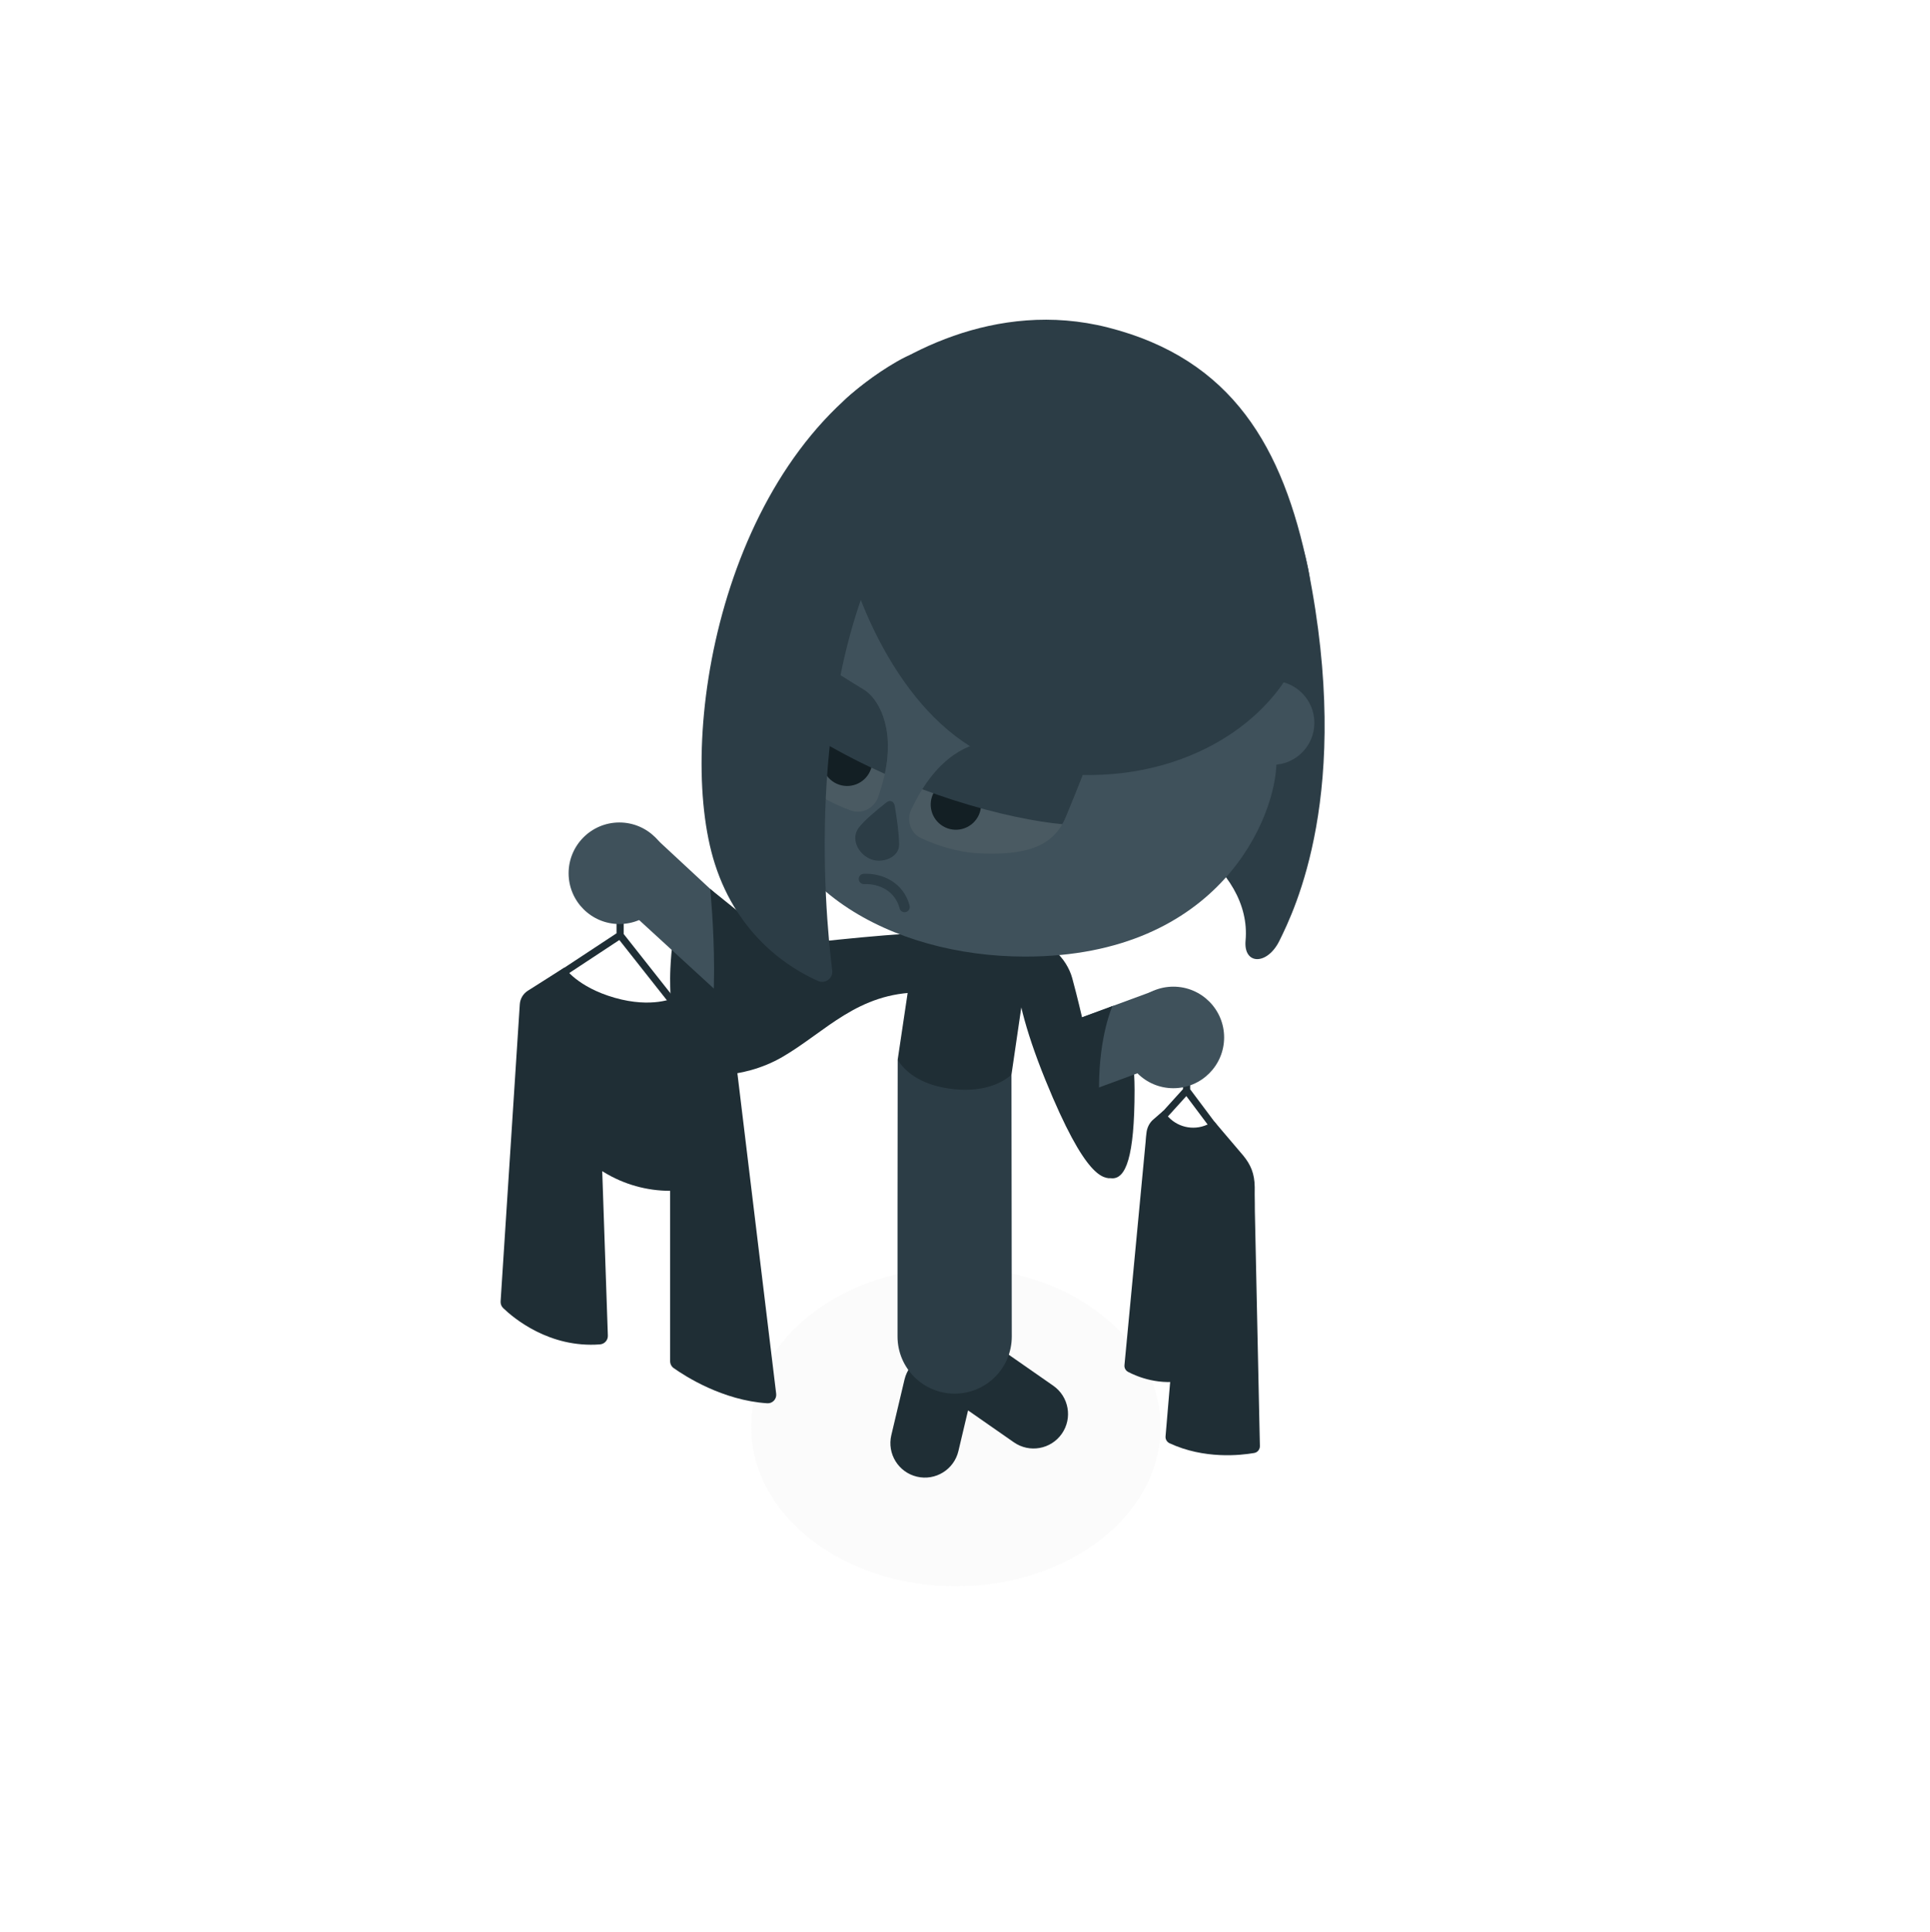 <svg width="1080" height="1081" viewBox="0 0 1080 1081" fill="none" xmlns="http://www.w3.org/2000/svg"><path d="M649.445 798.295C649.445 847.552 598.162 887.479 534.901 887.479C471.64 887.479 420.356 847.552 420.356 798.295C420.356 749.038 471.64 709.11 534.901 709.11C598.162 709.11 649.445 749.038 649.445 798.295Z" fill="#AFAFAF" fill-opacity="0.05"/><path d="M506.151 771.782C508.609 761.417 519.004 755.006 529.37 757.463C539.736 759.92 546.148 770.317 543.69 780.682L536.31 811.807C533.852 822.172 523.456 828.584 513.09 826.127C502.724 823.67 496.313 813.272 498.771 802.907L506.151 771.782Z" fill="#1F2E35"/><path d="M563.368 757.12C554.627 751.031 542.604 753.181 536.515 761.922C530.426 770.663 532.576 782.687 541.317 788.776L567.339 806.901C576.08 812.99 588.103 810.84 594.192 802.099C600.281 793.358 598.131 781.334 589.39 775.245L563.368 757.12Z" fill="#1F2E35"/><path d="M502.333 592.853L566 601.217C566 601.217 566.06 650.885 566.09 675.718C566.119 699.716 566.177 747.711 566.177 747.711C566.177 765.365 551.866 779.675 534.212 779.675C516.558 779.675 502.246 765.365 502.246 747.711C502.246 747.711 502.246 701.217 502.246 676.643C502.246 652.069 502.333 592.853 502.333 592.853Z" fill="#2C3D46"/><path d="M634.893 609.683C634.893 647.815 629.797 659.216 622.495 659.216C611.45 659.216 606.501 634.491 605.501 610.491C604.501 586.491 612.774 566.759 622.495 562.874C629.061 560.25 634.893 585.699 634.893 609.683Z" fill="#1F2E35"/><path d="M646 554.216L605.501 569.134L611.456 609.683L662 591.068L646 554.216Z" fill="#3F515B"/><path d="M571 525.216C586 524.216 597 536.216 600 547.216C603 558.216 605.501 569.134 605.501 569.134L622.495 562.874C622.495 562.874 615 579.364 615 608.216C615 647.331 615.495 659.216 622.495 659.216C617.495 659.216 607.786 660.21 585 604.216C560.657 544.395 569.478 527.52 570.837 525.445C570.94 525.288 571 525.216 571 525.216Z" fill="#1F2E35"/><path fill-rule="evenodd" clip-rule="evenodd" d="M664 593.067C665.105 593.067 666 593.963 666 595.067V609.401L695.477 648.749C696.019 649.473 696.008 650.471 695.45 651.183C694.891 651.895 693.925 652.143 693.092 651.788L645.473 631.498C644.878 631.245 644.443 630.719 644.304 630.087C644.165 629.455 644.341 628.795 644.775 628.316L662 609.296V595.067C662 593.963 662.896 593.067 664 593.067ZM663.854 613.208L649.625 628.919L687.814 645.191L663.854 613.208Z" fill="#1F2E35"/><path d="M645.587 626.121L651.12 621.302L652.817 623.737C658.227 630.5 667.518 632.762 675.432 629.245L679.539 627.483L695.72 646.508C699.787 651.499 702.034 656.395 702.121 664.156C702.35 684.548 699.995 734.998 699.995 734.998C686.916 734.998 649.822 716.976 638.662 710.156L641.534 633.93C641.837 630.866 643.237 628.028 645.587 626.121Z" fill="#1F2E35"/><path d="M641.534 633.931L635.071 702.144L629.235 763.74C629.087 765.299 629.888 766.792 631.275 767.518C636.3 770.15 649.094 775.567 664.027 772.033C665.775 771.619 666.975 770.005 666.937 768.209L665.704 709.655L665 676.216L641.534 633.931Z" fill="#1F2E35"/><path d="M662 688.216L658.082 734.454L652.223 803.584C652.085 805.207 652.986 806.74 654.463 807.427C673.823 816.437 694.102 814.222 701.832 812.877C703.707 812.551 705.055 810.897 705.014 808.994L703.713 748.212L702 668.216L662 688.216Z" fill="#1F2E35"/><path d="M685 580.398C685 596.086 672.282 608.804 656.593 608.804C640.905 608.804 628.187 596.086 628.187 580.398C628.187 564.709 640.905 551.991 656.593 551.991C672.282 551.991 685 564.709 685 580.398Z" fill="#3F515B"/><path d="M502.333 592.851L517.477 491.374L580.708 500.811L566 601.215C560.073 606.562 548.478 611.596 530.812 608.959C514.593 606.538 506.184 599.237 502.333 592.851Z" fill="#1F2E35"/><path d="M375 547.216C375 573.216 379 601.216 389 601.216C399 601.216 409 526.216 397 497.216C375 488.216 375 547.216 375 547.216Z" fill="#1F2E35"/><path d="M365 467.216L435 532.216L416 568.216L344 502.216L365 467.216Z" fill="#3F515B"/><path d="M397.43 497.329C397.43 497.329 406 582.216 389 601.216C389 601.216 414 605.216 438 591.216C462 577.216 480 555.216 515 555.216C515 555.216 534 522.216 515 522.216C496 522.216 437 529.216 437 529.216L397.43 497.329Z" fill="#1F2E35"/><path fill-rule="evenodd" clip-rule="evenodd" d="M346.568 525.896L307.613 551.571L386.408 576.36L346.568 525.896ZM345 522.139V508.216H349V522.521L397.592 584.072L298.387 552.861L345 522.139Z" fill="#1F2E35"/><path d="M295.572 554.14L315.868 541.29C315.868 541.29 323 552.215 344 558.215C365 564.215 377.204 558.244 377.204 558.244L410.356 593.093C411.432 594.482 412.112 596.136 412.323 597.88L434.339 779.754C434.694 782.687 432.31 785.256 429.361 785.068C404.43 783.481 383.385 769.923 376.992 765.392C375.737 764.503 375 763.064 375 761.526V666.215C361.921 666.215 349.094 662.606 337.934 655.786L337 655.215L340.15 747.218C340.237 749.766 338.292 751.925 335.75 752.121C307.304 754.313 287.184 737.224 281.58 731.819C280.575 730.849 280.045 729.496 280.131 728.102L290.871 561.876C291.068 558.68 292.827 555.787 295.572 554.14Z" fill="#1F2E35"/><path d="M375 488.547C375 504.235 362.282 516.953 346.593 516.953C330.905 516.953 318.187 504.235 318.187 488.547C318.187 472.858 330.905 460.14 346.593 460.14C362.282 460.14 375 472.858 375 488.547Z" fill="#3F515B"/><path d="M593 450.215C650 450.215 700.687 485.849 697 526.215C695.753 539.864 709.133 540.215 716 526.215C724.274 509.347 757 443.215 732 318.215C702.917 172.798 536 450.215 593 450.215Z" fill="#2C3D46"/><path d="M735.504 404.393C735.504 417.38 724.976 427.909 711.988 427.909C699.001 427.909 688.472 417.38 688.472 404.393C688.472 391.405 699.001 380.878 711.988 380.878C724.976 380.878 735.504 391.405 735.504 404.393Z" fill="#3F515B"/><path d="M714.281 426.025C714.281 404.373 711.027 365.238 709.4 348.378L665.031 308.89L492 280.216C459.906 307.133 427.212 370.652 427.212 426.025C427.212 495.241 498.646 535.173 573.63 535.173C683.222 535.173 714.281 456.196 714.281 426.025Z" fill="#3F515B"/><path d="M483.291 385.732C478.014 382.621 459.225 370.712 446.581 362.518C442.922 360.147 438.009 361.57 436.286 365.576C433.803 371.348 430.683 378.843 426.913 388.115C419.759 405.713 428.905 420.268 447.069 436.625C456.457 445.079 467.527 450.311 476.179 453.424C482.546 455.715 489.387 452.047 491.531 445.63C492.661 442.248 493.783 438.605 494.598 435.25C501.423 407.141 491.266 390.434 483.291 385.732Z" fill="#4A5A62"/><path d="M557.976 415.729C563.918 417.217 585.66 421.922 600.418 424.96C604.689 425.839 607.189 430.301 605.605 434.364C603.323 440.218 600.284 447.746 596.461 456.997C589.205 474.554 572.475 478.501 548.056 477.403C535.434 476.835 523.878 472.792 515.53 468.937C509.387 466.1 507.089 458.686 510.065 452.61C511.634 449.408 513.392 446.025 515.166 443.064C530.034 418.251 548.995 413.481 557.976 415.729Z" fill="#4A5A62"/><path d="M487.405 430.129C484.925 437.503 476.936 441.471 469.562 438.991C462.188 436.511 458.22 428.522 460.7 421.148C463.18 413.774 471.169 409.806 478.543 412.286C485.917 414.766 489.885 422.755 487.405 430.129Z" fill="#131F24"/><path d="M547.689 456.031C544.426 463.094 536.055 466.175 528.992 462.912C521.929 459.649 518.849 451.278 522.112 444.215C525.375 437.152 533.746 434.072 540.809 437.335C547.872 440.598 550.952 448.968 547.689 456.031Z" fill="#131F24"/><path fill-rule="evenodd" clip-rule="evenodd" d="M516.098 441.544C530.817 418.056 549.182 413.528 557.976 415.729C563.918 417.217 585.66 421.922 600.418 424.96C604.689 425.839 607.189 430.301 605.605 434.364C603.323 440.218 600.284 447.746 596.461 456.997C595.855 458.463 595.184 459.833 594.447 461.114C580.681 459.86 558.741 455.765 533.168 447.506C527.633 445.718 521.927 443.735 516.098 441.544Z" fill="#2C3D46"/><path fill-rule="evenodd" clip-rule="evenodd" d="M495.127 432.941C472.136 422.695 448.136 409.218 425.646 391.776C425.99 390.569 426.411 389.349 426.913 388.115C430.683 378.843 433.803 371.348 436.286 365.576C438.009 361.57 442.922 360.147 446.581 362.518C459.225 370.712 478.014 382.621 483.291 385.732C491.046 390.303 500.863 406.225 495.127 432.941Z" fill="#2C3D46"/><path d="M503.127 472.428C503.272 479.788 493.37 483.525 486.687 480.438C480.004 477.351 476.094 469.199 480.427 463.248C483.444 459.104 490.508 453.299 495.884 449.039C498.5 446.966 500.332 448.848 500.654 450.73C502 458.591 503 465.966 503.127 472.428Z" fill="#2C3D46"/><path fill-rule="evenodd" clip-rule="evenodd" d="M503.378 508.152C500.974 498.706 492.223 494.24 483.572 494.627C481.972 494.698 480.617 493.459 480.545 491.859C480.474 490.259 481.713 488.904 483.313 488.833C493.889 488.36 505.732 493.888 508.999 506.721C509.394 508.273 508.456 509.852 506.904 510.247C505.352 510.642 503.773 509.704 503.378 508.152Z" fill="#2C3D46"/><path d="M465.708 542.93C461.295 507.626 449.83 379.306 502 291.216C502 291.216 558.33 169.783 502 202.216C403 259.216 378 414.216 400 483.216C413.104 524.314 442.681 542.154 457.77 548.81C461.811 550.593 466.256 547.313 465.708 542.93Z" fill="#2C3D46"/><path d="M570.746 429.183C668.296 451.317 746 386.216 732 318.216C718 250.216 689.576 200.886 620 183.216C557 167.216 501.106 198.71 474.053 222.463C463.003 232.165 462.088 265.022 471.009 301.891C483.929 355.286 517.477 417.096 570.746 429.183Z" fill="#2C3D46"/></svg>